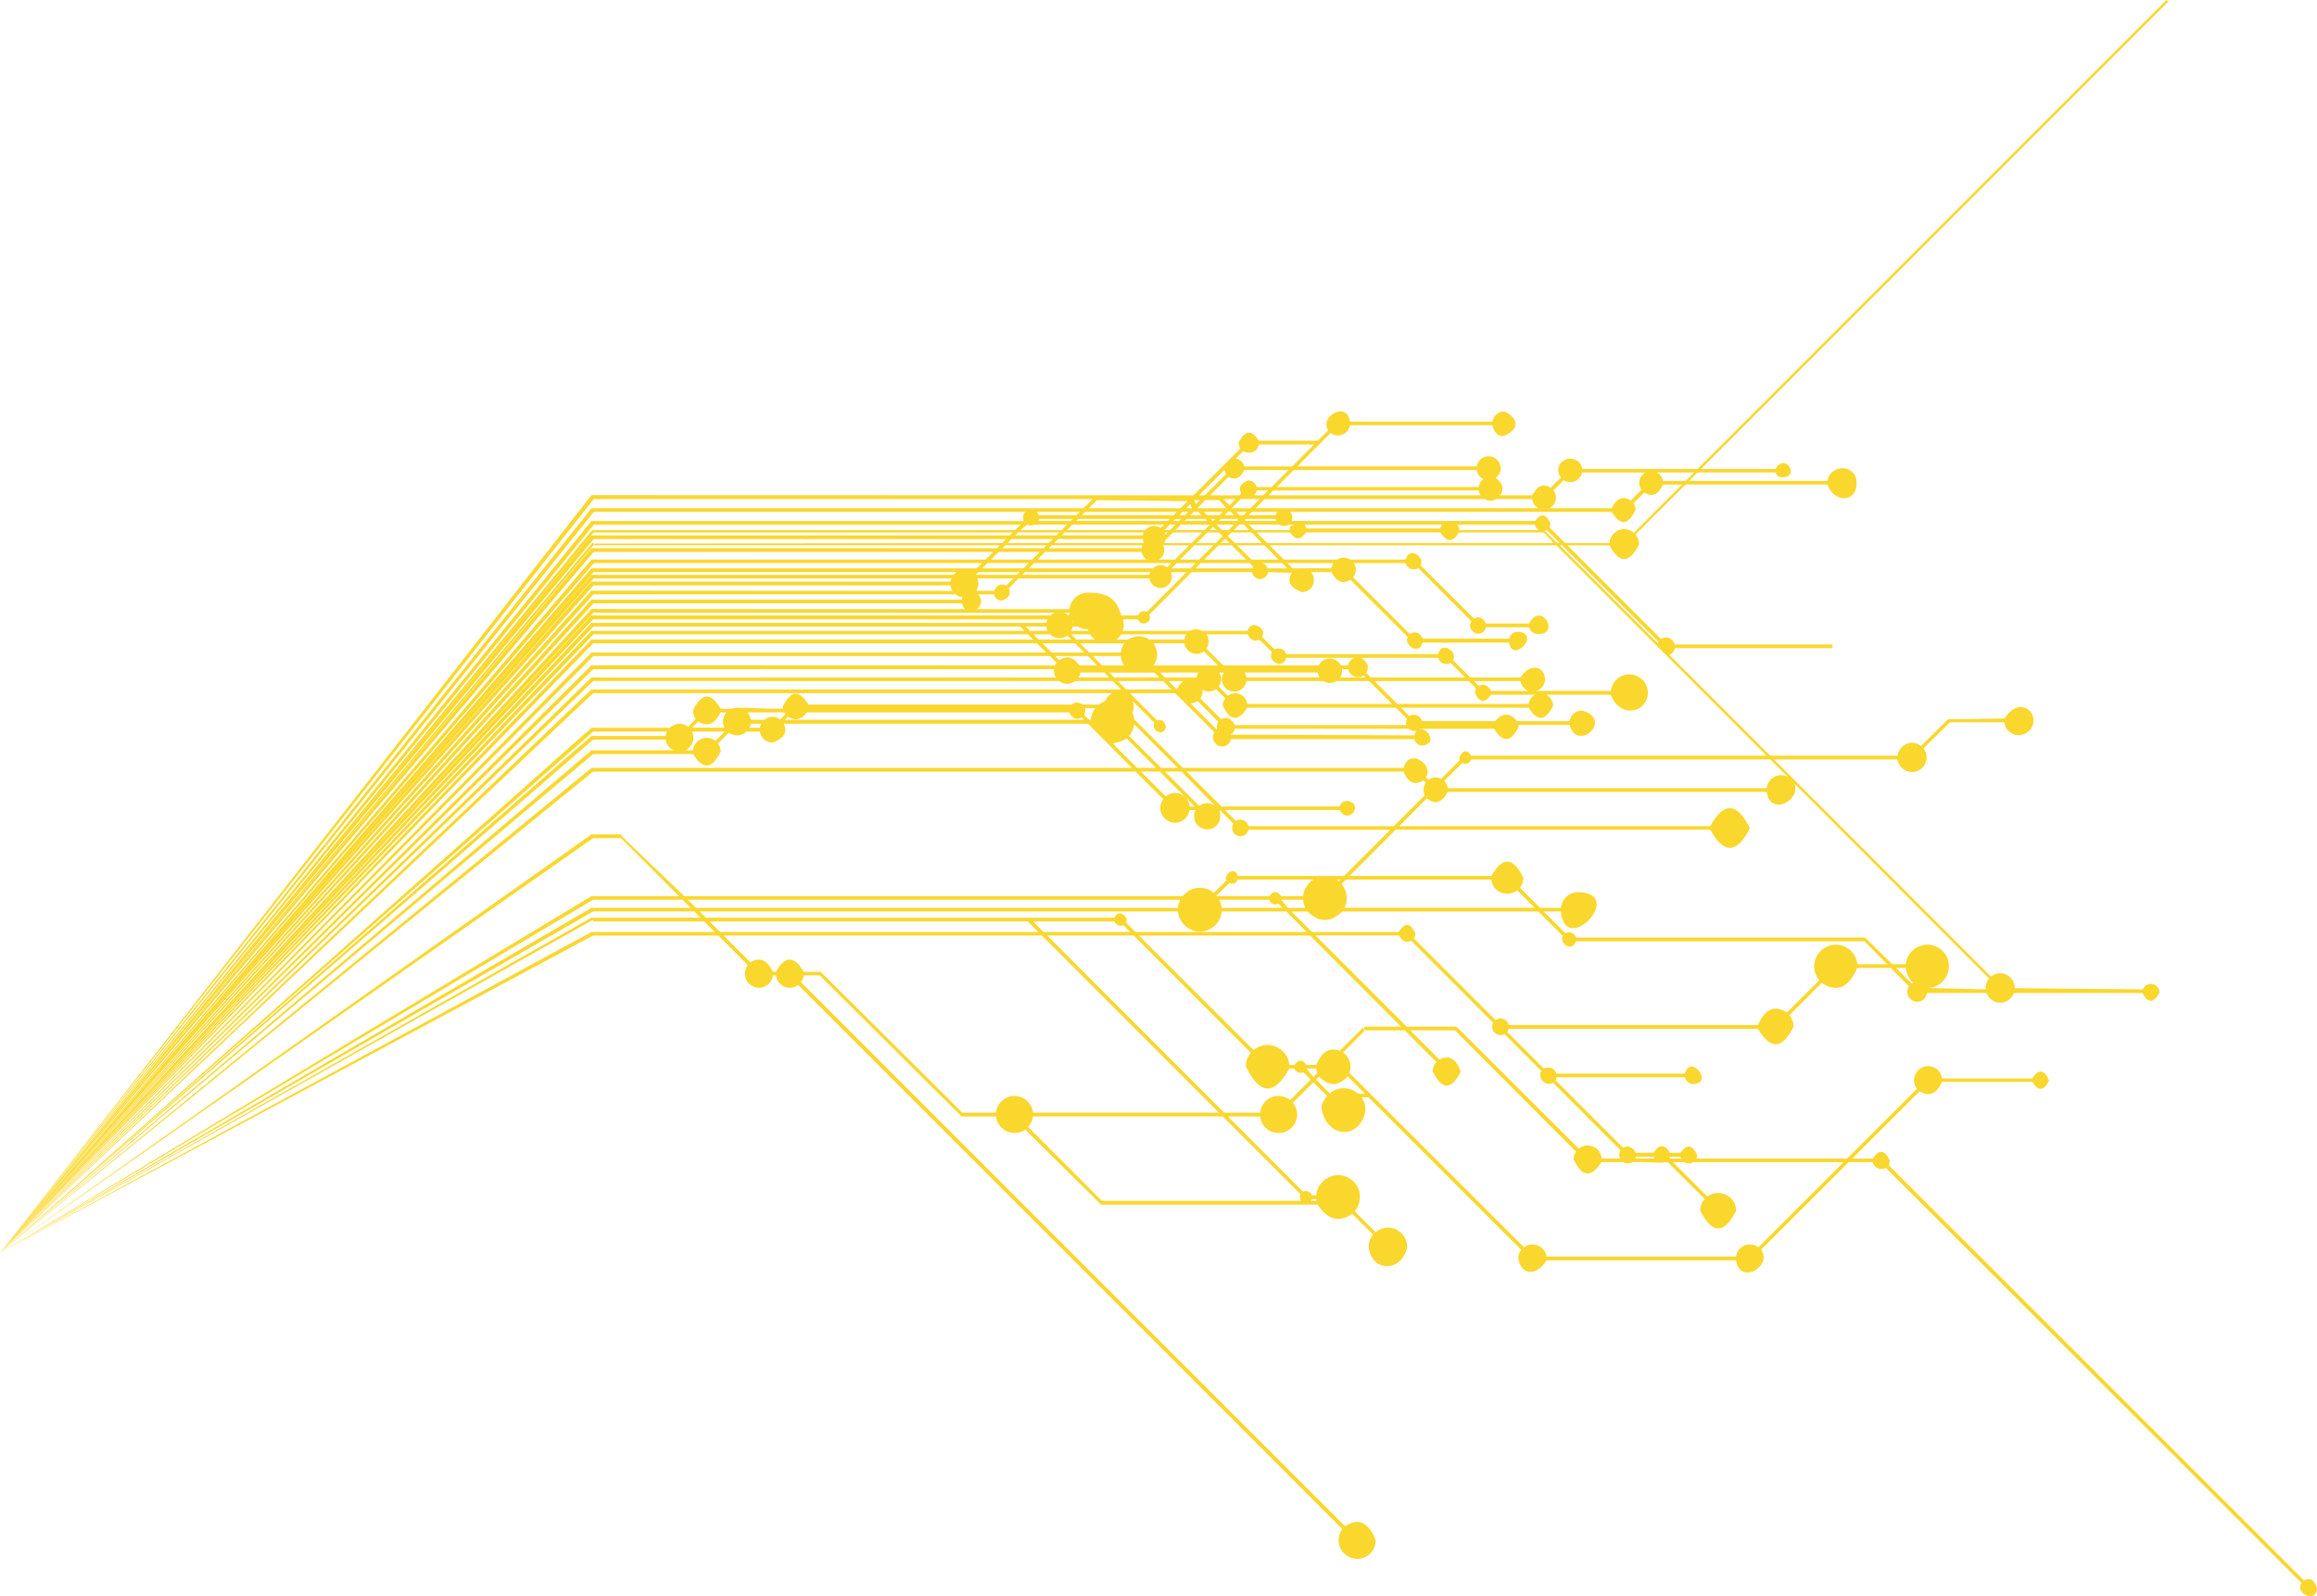<?xml version="1.0" encoding="iso-8859-1"?>
<!-- Generator: Adobe Illustrator 12.0.0, SVG Export Plug-In . SVG Version: 6.00 Build 51448)  -->
<!DOCTYPE svg PUBLIC "-//W3C//DTD SVG 1.0//EN" "http://www.w3.org/TR/2001/REC-SVG-20010904/DTD/svg10.dtd">
<svg  version="1.0" id="Ebene_1" xmlns="http://www.w3.org/2000/svg" xmlns:xlink="http://www.w3.org/1999/xlink" width="1047.473" height="721.596"
	 viewBox="0 0 1047.473 721.596" overflow="visible" enable-background="new 0 0 1047.473 721.596" xml:space="preserve">
<path fill="#FAD72D" d="M3.998,561.355l-3.991,5.07l4.021-5.07h0.034l-4.056,5.07l4.088-5.07H4.13l-4.123,5.07l4.145-5.063
	l0.024-0.011l-4.171,5.072l4.174-5.072h0.034l-4.208,5.072l4.224-5.063l0.021-0.011l-4.245,5.072l4.251-5.072h0.031l-4.284,5.072
	l4.324-5.072h0.038l-4.362,5.072l4.372-5.063l0.04-0.011l-4.413,5.072l4.413-5.063l0.038-0.011l-4.451,5.072l4.447-5.063
	l0.055-0.011l-4.502,5.072l4.518-5.063l0.043-0.011l-4.561,5.072l4.583-5.072h0.04L0,566.427l4.651-5.063l0.043-0.011L0,566.427
	l4.694-5.063l0.042-0.011L0,566.427l4.753-5.063l0.053-0.011L0,566.427l4.814-5.063l0.043-0.011L0,566.427l4.88-5.072h0.044
	L0,566.427l4.992-5.072h0.041L0,566.427l5.09-5.063l0.059-0.011L0,566.427l5.207-5.072h0.046L0,566.427l5.314-5.072h0.048L0,566.427
	l5.705-5.072h0.057L0,566.427l5.782-5.063l0.069-0.011L0,566.427l5.951-5.072h0.069L0,566.427l6.177-5.072H6.24l-6.239,5.072
	l7.158-5.072h0.084l-7.242,5.072l8.395-5.072h0.11l-8.505,5.072l8.68-5.072h0.104l-8.783,5.072l8.926-5.072h0.087l-9.013,5.072
	l9.338-5.072h0.119l-9.455,5.072l3.943-5.072C3.966,561.355,3.985,561.355,3.998,561.355 M479.464,561.355l128.61,128.615
	c6.021-4.036,10.648-1.899,13.892,6.425c-0.146,4.625-3.792,8.332-8.35,8.332c-4.778-0.148-8.531-3.896-8.457-8.436
	c0-1.917,0.63-3.66,1.698-5.047L476.99,561.354C477.812,561.355,478.636,561.355,479.464,561.355 M635.851,561.355
	c0.211,0.759,0.321,1.589,0.31,2.434c-2.421,11.559-16.274,11.485-17.406-0.22c-0.079-0.766,0.09-1.515,0.275-2.223L635.851,561.355
	L635.851,561.355 M686.467,561.355l2.491,2.496c1.063-0.814,2.35-1.282,3.721-1.282c3.441,0,6.095,2.439,6.483,5.478h85.654
	c0.391-3.1,3.027-5.478,6.085-5.478c1.654,0,2.983,0.468,4.046,1.27l2.476-2.481h2.344l-3.632,3.639
	c5.547,7.036-9.602,16.427-11.272,4.748h-85.717c-4.533,7.605-11.814,6.56-12.712-0.943c-0.168-1.41,0.55-2.726,1.354-3.764
	l-3.68-3.678C684.892,561.355,685.682,561.355,686.467,561.355 M888.489,561.355l153.09,153.091c2.646-1.47,4.605-0.347,5.895,3.371
	c0,7.366-10.229,2.497-7.02-2.247L886.048,561.367h2.441L888.489,561.355 M130.189,401.11L3.998,561.355H3.956l125.071-160.238
	C129.41,401.114,129.798,401.114,130.189,401.11 M132.474,401.11L4.063,561.355H4.028l127.256-160.238
	C131.682,401.114,132.079,401.114,132.474,401.11 M134.786,401.11L4.15,561.355H4.1l129.474-160.238
	C133.977,401.114,134.383,401.114,134.786,401.11 M136.187,401.11L4.181,561.355H4.152l131.268-160.238
	C135.678,401.114,135.927,401.114,136.187,401.11 M137.477,401.11L4.216,561.364l-0.035-0.011l132.063-160.236
	C136.655,401.114,137.067,401.114,137.477,401.11 M138.605,401.11L4.253,561.364l-0.021-0.011L137.9,401.117
	C138.134,401.114,138.37,401.114,138.605,401.11 M140.001,401.11L4.294,561.355H4.26l134.49-160.238
	C139.164,401.114,139.586,401.114,140.001,401.11 M142.305,401.11L4.369,561.355H4.331l136.704-160.238
	C141.457,401.114,141.883,401.114,142.305,401.11 M144.112,401.11L4.42,561.355H4.38l138.441-160.238
	C143.252,401.114,143.687,401.114,144.112,401.11 M145.487,401.11L4.465,561.355H4.422l139.756-160.238
	C144.609,401.114,145.052,401.114,145.487,401.11 M146.954,401.11L4.509,561.355H4.463L145.63,401.117
	C146.072,401.114,146.511,401.114,146.954,401.11 M148.971,401.11L4.576,561.355H4.525l143.107-160.238
	C148.079,401.114,148.525,401.114,148.971,401.11 M151.021,401.11L4.631,561.355h-0.04L149.673,401.11
	C150.122,401.11,150.571,401.11,151.021,401.11 M153.215,401.11L4.705,561.355H4.659l147.175-160.238
	C152.293,401.114,152.758,401.114,153.215,401.11 M154.746,401.11L4.748,561.355H4.704l148.642-160.238
	C153.815,401.114,154.28,401.114,154.746,401.11 M156.584,401.11L4.791,561.355h-0.04l150.43-160.245
	C155.649,401.11,156.12,401.11,156.584,401.11 M158.596,401.11L4.87,561.355H4.822l152.338-160.238
	C157.641,401.114,158.118,401.114,158.596,401.11 M160.837,401.11L4.934,561.355H4.889l154.509-160.238
	C159.879,401.114,160.354,401.114,160.837,401.11 M164.328,401.11L5.045,561.355H4.999l157.843-160.238
	C163.34,401.114,163.835,401.114,164.328,401.11 M167.953,401.11L5.152,561.364l-0.06-0.011l161.256-160.236
	C166.889,401.114,167.422,401.114,167.953,401.11 M171.437,401.11L5.267,561.355H5.215l164.68-160.238
	C170.411,401.114,170.923,401.114,171.437,401.11 M175.159,401.11L5.374,561.355H5.322l168.172-160.238
	C174.047,401.114,174.609,401.114,175.159,401.11 M188.042,401.11L5.765,561.355H5.712l180.462-160.238
	C186.797,401.114,187.421,401.114,188.042,401.11 M190.994,401.11L5.861,561.355H5.798l183.341-160.238
	C189.757,401.114,190.37,401.114,190.994,401.11 M196.547,401.11L6.031,561.355H5.964l188.564-160.238
	C195.203,401.114,195.874,401.114,196.547,401.11 M203.684,401.11L6.246,561.355H6.183l195.379-160.238
	C202.266,401.114,202.979,401.114,203.684,401.11 M236.382,401.11L7.25,561.355H7.165L233.596,401.11
	C234.527,401.11,235.453,401.11,236.382,401.11 M305.147,401.11l4.171,3.998h225.381c1.809-2.271,4.559-3.757,7.6-3.757
	c2.601,0.01,4.783,0.876,6.471,2.312l2.558-2.56h2.431c-1.33,1.351-2.678,2.684-4.037,4.001h24.186c1.761-2.503,3.524-2.503,5.285,0
	h9.93c0.12-1.441,0.556-2.81,1.24-3.997h17.154c0.845,1.453,1.326,3.185,1.326,5.009c-0.01,1.553-0.381,2.996-1.029,4.282h85.991
	l-7.921-7.917c-1.223,0.976-2.745,1.573-4.387,1.573c-2.548,0-4.7-1.195-5.99-2.98l11.714,0.036c-0.048,0.05-0.086,0.1-0.124,0.158
	l9.127,9.132h9.451c0.367-4.044,3.752-7.091,7.861-7.091c21.76,0.519-6.052,29.727-7.865,8.727h-7.841l9.819,9.836
	c0.479-0.288,1.041-0.46,1.632-0.46c1.471,0.082,2.752,1.061,3.157,2.415H843.15l12.296,12.054h6.129
	c0.5-4.962,4.685-8.833,9.828-8.833c5.377,0.103,9.809,4.507,9.663,9.91c-0.099,5.315-4.365,9.665-9.718,9.665l26.293,0.649
	c-0.004-2.301,0.608-3.786,1.589-4.938l-41.185-41.205h1.659l40.373,40.366c1.161-0.973,2.633-1.543,4.196-1.543
	c3.761,0.142,6.638,3.138,6.573,6.777l57.893,0.541c0.536-1.433,1.869-2.494,3.44-2.494c2.329,0.007,4.094,1.741,4.094,3.863
	c-2.555,4.959-5.145,5.047-7.778,0.256h-58.029c-0.91,2.583-3.408,4.422-6.284,4.422c-2.818-0.105-5.246-1.917-6.161-4.422h-26.89
	c-0.244,2.231-2.093,3.992-4.521,3.992c-2.391-0.133-4.434-2.199-4.375-4.609c0-0.915,0.268-1.755,0.737-2.465l-8.188-8.238H839.62
	c-3.947,9.066-9.304,11.313-16.078,6.744l-14.565,14.603c1.157,1.407,1.847,3.223,1.847,5.193
	c-5.039,10.286-10.395,10.609-16.066,0.979h-112.73c-0.117,0.524-0.332,0.999-0.634,1.408l16.606,16.619
	c0.596-0.351,1.281-0.548,2.004-0.548c1.732,0.033,3.127,1.183,3.58,2.769h58.169c2.517-9.309,13.25,4.695,3.63,4.695
	c-1.812-0.089-3.295-1.347-3.662-3.06h-58.033c-0.074,0.477-0.242,0.919-0.479,1.332l30.582,30.584
	c2.279-1.247,4.182-0.498,5.69,2.229h8.098c2.479-3.986,4.949-3.986,7.43,0h4.698c2.862-4.079,5.396-3.722,7.608,1.093
	c-0.06,0.54-0.211,1.069-0.435,1.548h68.164l31.594-31.57c-0.85-1.086-1.361-2.434-1.361-3.92c0.107-3.528,2.922-6.346,6.488-6.346
	c3.219,0.077,5.808,2.472,6.189,5.597h40.828c2.854-4.408,5.383-4.108,7.568,0.869c-2.288,4.913-4.811,5.13-7.563,0.684h-40.815
	c-2.533,5.49-5.923,6.92-10.164,4.269l-30.438,30.421h9.292c2.846-4.372,5.411-4.063,7.69,0.938
	c0.012,0.735-0.194,1.416-0.559,2.004l34.673,34.68h-2.43l-33.505-33.467c-0.557,0.337-1.214,0.538-1.915,0.538
	c-2.012-0.01-3.61-1.354-3.996-3.072h-10.871l-35.995,35.989h-2.344l36.017-35.989h-67.945c-0.538,0.346-1.132,0.549-1.794,0.549
	c-0.942-0.007-1.619-0.21-2.202-0.549h-5.191l15.531,15.508c1.33-1,2.979-1.595,4.772-1.595c4.698,0.004,8.378,3.604,8.245,8.111
	c-5.407,10.666-10.801,10.619-16.188-0.142c0.02-2.041,0.759-3.879,1.999-5.276l-16.632-16.606
	c-0.862-0.077-1.716,0.009-2.554,0.253c-4.496-0.055-9.101-0.4-13.625-0.253c-0.547,0.346-1.185,0.549-1.874,0.549
	c-0.942-0.007-1.6-0.21-2.159-0.549h-9.867c-4.578,7.221-8.763,6.784-12.558-1.304c0.05-1.264,0.446-2.444,1.117-3.437
	l-54.733-54.857h-20.254l13.24,13.245c4.286-2.33,7.493-0.532,9.618,5.397c-4.245,8.5-8.474,8.462-12.692-0.102
	c0.052-1.597,0.717-3.082,1.753-4.193l-14.315-14.335h-17.943l-0.396-0.852v-0.808h16.673l-41.17-41.211h-77.424l51.849,51.79
	c1.727-1.448,3.944-2.325,6.374-2.325c5.215,0.079,9.401,4.077,9.808,9.052h2.327c1.831-2.635,3.639-2.635,5.438,0h4.356
	c2.508-5.991,6.075-8.136,10.688-6.421l10.607-10.557l0.473,1.338c0.358,0,0.39,0-9.604,10.009c2.073,1.415,3.421,3.816,3.363,6.5
	c0,0.959-0.17,1.886-0.474,2.731l76.401,76.356h-2.378l-65.35-65.348h-3.257c1.199,1.65,1.884,3.695,1.859,5.88
	c-2.308,13.151-16.995,13.073-19.795-0.254c-0.479-2.311,0.939-4.522,2.387-6.214l-6.188-6.189l1.196-1.198l6.201,6.197
	c1.742-1.454,3.967-2.34,6.361-2.34c2.525,0.031,4.791,0.972,6.512,2.487h3.117l-7.828-7.822c-4.314,4.59-8.634,4.607-12.961,0.07
	l-11.85,11.861c1.229,1.452,1.955,3.309,1.955,5.336c-0.142,4.631-3.756,8.331-8.285,8.331c-4.53-0.01-8.076-3.243-8.438-7.474
	h-14.608l33.969,33.998c0.343-0.188,0.729-0.297,1.143-0.297c1.55,0.018,2.6,0.853,2.946,1.996h1.887
	c0.32-5.119,4.693-9.196,10.033-9.196c5.409,0.149,9.882,4.589,9.736,10.023c-0.045,2.423-0.945,4.625-2.396,6.331l9.438,9.447
	c1.566-1.279,3.573-2.047,5.755-2.047c3.977,0.086,7.246,2.76,8.24,6.39l-16.818,0.016c0.327-1.211,0.918-2.305,1.715-3.252
	l-9.448-9.426c-5.896,4.12-11.114,2.737-15.66-4.143h-97.854l-34.271-33.881c-1.333,0.945-2.957,1.51-4.738,1.51
	c-4.527-0.008-8.046-3.242-8.501-7.471h-15.555l-64.175-63.817H363.4c-0.164,1.158-0.615,2.217-1.283,3.093l117.371,117.391h-2.489
	L360.869,445.249c-1.084,0.813-2.42,1.291-3.911,1.291c-3.226-0.031-5.808-2.496-6.186-5.616h-1.345
	c-0.343,3.198-3.071,5.616-6.268,5.616c-3.542-0.041-6.487-2.92-6.39-6.425c0-1.454,0.484-2.793,1.298-3.855l-13.344-13.34h-56.582
	L9.467,561.355H9.349l258.047-140.021c18.592,0,37.186,0,55.78,0l-4.796-4.787h-50.238v-0.761L9.019,561.362l-0.086-0.009
	L267.391,414.85c16.426,0,32.857,0,49.29,0l-2.813-2.812h-45.727L8.802,561.355H8.689l258.702-150.948c14.949,0,29.897,0,44.846,0
	l-3.678-3.68h-40.414L8.514,561.354h-0.11l258.987-156.245c13.189,0,26.372,0,39.56,0l-4-3.998
	C303.682,401.11,304.415,401.11,305.147,401.11 M861.593,437.566h-4.424l7.013,7.026c0.211-0.151,0.44-0.275,0.684-0.393
	C862.997,442.559,861.761,440.194,861.593,437.566L861.593,437.566 M464.641,416.551H320.755l4.803,4.789h143.877L464.641,416.551
	L464.641,416.551 M503.865,416.551h-36.837l4.784,4.789h39.162l-3.09-3.092c-0.345,0.183-0.729,0.281-1.106,0.281
	C505.333,418.529,504.205,417.678,503.865,416.551L503.865,416.551 M581.461,412.043h-29.193c-0.355,5.115-4.679,9.114-9.997,9.114
	c-5.048-0.103-9.271-4.14-9.73-9.114H316.244l2.817,2.81h184.851c1.425-4.236,6.667-0.556,5.16,2.23l4.257,4.26h77.429
	L581.461,412.043L581.461,412.043 M533.645,406.738H310.943l3.681,3.68h217.913C532.676,409.105,533.059,407.865,533.645,406.738
	L533.645,406.738 M573.827,406.738h-22.616c0.575,1.127,0.939,2.367,1.056,3.68h27.583l-1.912-1.91
	c-0.4,0.228-0.864,0.36-1.366,0.36C575.243,408.868,574.133,407.974,573.827,406.738L573.827,406.738 M589.133,406.738h-9.916
	l3.001,3.68h7.908C589.57,409.293,589.222,408.044,589.133,406.738L589.133,406.738 M794.807,465.076h7.753H794.807L794.807,465.076
	 M747.646,522.908h-8.115c-0.059,0.28-0.15,0.565-0.258,0.828h8.739C747.85,523.477,747.725,523.204,747.646,522.908
	L747.646,522.908 M759.676,522.908h-4.714c-0.086,0.28-0.153,0.581-0.289,0.828h5.302
	C759.844,523.47,759.741,523.195,759.676,522.908L759.676,522.908 M593.757,486.88l1.765-1.768c-0.253-0.656-0.42-1.354-0.505-2.089
	h-4.383L593.757,486.88L593.757,486.88 M592.742,542.881h2.431l-0.112-0.866h-1.896
	C593.083,542.335,592.935,542.626,592.742,542.881L592.742,542.881 M498.173,542.881h90.063c-0.668-0.977-0.763-1.985-0.278-3.021
	l-35.166-35.161h-85.8c-0.22,1.854-1.006,3.513-2.176,4.796L498.173,542.881L498.173,542.881 M639.154,424.195l36.941,36.953
	c0.652-0.499,1.468-0.788,2.354-0.788c1.758,0.086,3.261,1.355,3.628,3.026h112.668c3.169-7.299,7.521-9.191,13.06-5.674
	l14.658-14.543c-1.446-1.738-2.315-3.983-2.315-6.426c0.111-5.365,4.472-9.694,9.928-9.694c5.012,0.09,9.125,3.924,9.587,8.833
	h13.495l-10.283-10.353H712.429c-1.844,5.188-7.739,0.809-5.924-2.449l-11.047-11.032h-88.645c-5.239,5.143-10.46,5.143-15.669,0
	h-7.308l9.301,9.29h39.199c2.762-4.477,5.284-4.268,7.569,0.649C639.905,422.813,639.622,423.567,639.154,424.195L639.154,424.195
	 M658.762,464.427l54.993,54.843c1.096-0.917,2.522-1.487,4.073-1.487c3.31,0.142,6.1,2.646,6.239,5.947h8.311
	c-0.576-1.27-0.49-2.513,0.256-3.725l-30.526-30.561c-3.118,2.087-7.373-2.153-5.257-5.261l-16.643-16.662
	c-0.499,0.256-1.08,0.403-1.684,0.403c-2.331-0.007-3.951-1.627-3.951-3.765c0.022-0.638,0.195-1.251,0.486-1.779l-37.102-37.14
	c-2.211,1.107-4.051,0.322-5.509-2.363h-37.76l41.192,41.213h22.2L658.762,464.427L658.762,464.427 M473.365,422.893l80.035,80.116
	h16.299c0.382-4.318,3.97-7.582,8.404-7.582c1.932,0.037,3.728,0.734,5.151,1.877l9.295-9.241l-3.354-3.349
	c-0.384,0.186-0.789,0.298-1.248,0.298c-1.386-0.009-2.434-0.821-2.774-1.988h-2.272c-6.805,12.354-13.367,12.066-19.687-0.869
	c0-2.4,0.863-4.59,2.297-6.272l-52.999-52.995L473.365,422.893L473.365,422.893 M435.046,503.01h15.218
	c0.419-4.318,4.082-7.582,8.501-7.582c4.264,0.079,7.833,3.388,8.263,7.582h84.076l-80.116-80.116H327.113l12.155,12.146
	c4.157-2.557,7.538-1.127,10.146,4.287h1.342c4.092-7.357,8.302-7.357,12.626,0h7.617L435.046,503.01L435.046,503.01
	 M180.711,336.959l-50.514,64.165l-1.167-0.007l50.071-64.155C179.639,336.959,180.171,336.959,180.711,336.959 M183.882,336.959
	l-51.409,64.158h-1.188l50.946-64.148C182.783,336.962,183.333,336.959,183.882,336.959 M187.091,336.959l-52.313,64.158h-1.209
	l51.832-64.148C185.973,336.962,186.529,336.959,187.091,336.959 M189.037,336.959l-52.843,64.165l-0.764-0.007l52.555-64.155
	C188.331,336.959,188.684,336.959,189.037,336.959 M190.836,336.959l-53.354,64.158h-1.23l52.873-64.148
	C189.693,336.962,190.266,336.959,190.836,336.959 M192.389,336.959l-53.785,64.158h-0.709l53.52-64.148
	C191.739,336.962,192.064,336.959,192.389,336.959 M194.333,336.959l-54.337,64.158h-1.25l53.833-64.155
	C193.167,336.959,193.749,336.959,194.333,336.959 M197.53,336.959l-55.222,64.158h-1.266l54.731-64.155
	C196.357,336.959,196.943,336.959,197.53,336.959 M200.038,336.959l-55.92,64.158h-1.296l55.425-64.155
	C198.844,336.959,199.444,336.959,200.038,336.959 M201.947,336.959l-56.465,64.158h-1.311l55.967-64.155
	C200.743,336.959,201.344,336.959,201.947,336.959 M203.986,336.959l-57.028,64.158h-1.321l56.519-64.155
	C202.765,336.959,203.374,336.959,203.986,336.959 M206.782,336.959l-57.819,64.158h-1.333l57.29-64.148
	C205.539,336.962,206.166,336.959,206.782,336.959 M209.634,336.959l-58.613,64.158h-1.35l58.08-64.155
	C208.378,336.959,209.007,336.959,209.634,336.959 M212.673,336.959l-59.458,64.158h-1.381l58.929-64.155
	C211.398,336.959,212.036,336.959,212.673,336.959 M214.801,336.959l-60.052,64.158h-1.395l59.517-64.155
	C213.52,336.959,214.161,336.959,214.801,336.959 M217.355,336.959l-60.768,64.158h-1.412l60.236-64.155
	C216.057,336.959,216.71,336.959,217.355,336.959 M220.142,336.959L158.6,401.117h-1.424l61.002-64.155
	C218.835,336.959,219.487,336.959,220.142,336.959 M223.26,336.959l-62.419,64.158h-1.431l61.855-64.155
	C221.93,336.959,222.595,336.959,223.26,336.959 M228.096,336.959l-63.766,64.158h-1.478l63.201-64.155
	C226.733,336.959,227.414,336.959,228.096,336.959 M233.134,336.959l-65.176,64.158h-1.592l64.565-64.155
	C231.667,336.959,232.399,336.959,233.134,336.959 M237.958,336.959l-66.515,64.158h-1.538l65.931-64.155
	C236.542,336.959,237.25,336.959,237.958,336.959 M243.135,336.959l-67.977,64.158H173.5l67.341-64.148
	C241.601,336.962,242.371,336.959,243.135,336.959 M261.018,336.959l-72.976,64.158h-1.865l72.25-64.155
	C259.286,336.959,260.152,336.959,261.018,336.959 M265.12,336.959L191,401.117h-1.867l73.388-64.155
	C263.39,336.959,264.256,336.959,265.12,336.959 M312.4,336.959c-0.643,0.975-1.534,1.75-2.577,2.248h3.458
	c0.067-0.797,0.278-1.546,0.622-2.231l11.183-0.017c0.46,0.844,0.729,1.831,0.716,2.862c-3.896,7.94-8.051,8.295-12.468,1.078
	H268.14l-71.598,60.215h-2.014l72.86-61.915c12.358,0,24.718,0,37.076,0c-1.065-0.501-1.935-1.273-2.566-2.249
	C305.4,336.95,308.897,336.953,312.4,336.959 M503.912,336.959l10.188,10.18h8.557l-10.18-10.18h2.237l10.224,10.18h7.518
	l-10.169-10.18h2.256l10.189,10.18h99.887c2.219-9.303,13.864-1.499,10.016,4.335l1.115,1.11c1.886-1.299,3.81-1.467,5.794-0.505
	l8.432-8.429c-0.186-0.364-0.275-0.772-0.275-1.202c1.639-3.448,3.466-3.723,5.481-0.828h133.453l-4.66-4.664h1.616l4.664,4.664
	h57.6c0.281-1.932,1.333-3.594,2.825-4.646l7.428-0.017c0.119,0.085,0.255,0.169,0.371,0.26l0.251-0.26h2.258l-1.399,1.379
	c0.902,1.129,1.424,2.555,1.424,4.112c-0.082,3.542-2.904,6.566-6.446,6.566c-3.543-0.003-6.26-2.521-6.717-5.702h-55.902
	l57.808,57.802h-1.657l-46.989-47.024c3.628,7.22-10.783,15.447-12.406,3.9H654.521c-2.59,4.947-5.74,5.917-9.442,2.913
	l-12.563,12.588h140.643c6.188-11.152,12.155-10.85,17.922,0.909c-5.781,11.597-11.752,11.827-17.912,0.688H630.926l-20.829,20.875
	h64.138c5.081-8.894,9.91-8.591,14.484,0.907c-0.06,1.566-0.595,3.047-1.486,4.257l-11.714,0.011
	c-0.742-1.034-1.191-2.232-1.306-3.507h-65.765l-1.96,1.965c0.404,0.471,0.756,0.971,1.05,1.508l-17.149,0.034
	c0.797-1.427,1.954-2.631,3.354-3.507h-34.118c-1.07,1.762-2.375,2.29-3.912,1.579l-1.944,1.928h-2.429l3.156-3.164
	c-1.464-2.808,3.795-6.594,5.146-2.003h48.036l20.873-20.875h-64.12c-0.367,1.684-1.891,2.96-3.73,2.96
	c-2.071-0.07-3.763-1.762-3.644-3.897c0-0.667,0.195-1.29,0.536-1.839l-6.107-6.125c-0.098,0.867,0.174,1.868,0.174,2.918
	c-0.083,3.23-2.543,5.815-5.735,5.815c-3.506-0.012-6.127-2.577-6.127-5.956c0.037-0.995,0.304-1.939,0.766-2.774h-2.793
	c-0.477,3.261-3.257,5.741-6.593,5.741c-3.683-0.104-6.675-3.092-6.675-6.755c0.041-1.479,0.544-2.838,1.354-3.938l-12.41-12.426
	H268.144l-64.46,52.32h-2.113l65.826-53.98c81.463,0,162.928,0,244.396,0l-10.172-10.18h2.298v-0.02 M554.424,336.959
	c-1.331,0.648-2.652,0.646-3.963-0.02C551.781,336.943,553.101,336.95,554.424,336.959 M643.565,336.959
	c-0.46,0.076-0.914,0.068-1.371-0.02C642.651,336.943,643.105,336.95,643.565,336.959 M233.604,401.11l33.797-23.901
	c4.542,0,9.084,0,13.626,0v0.767l24.13,23.129h-2.203l-22.212-22.215h-12.595l-31.763,22.215L233.604,401.11L233.604,401.11
	 M606.014,397.613h-1.754c0.356,0.229,0.693,0.478,1.019,0.752L606.014,397.613L606.014,397.613 M524.315,348.796h-8.557
	l11.233,11.228c1.174-0.979,2.668-1.56,4.283-1.56c3.533,0.102,6.283,2.695,6.545,6.133h2.279L524.315,348.796L524.315,348.796
	 M534.104,348.796h-7.514l15.567,15.504c0.991-0.779,2.229-1.254,3.584-1.254c1.513,0.056,2.866,0.618,3.907,1.558L534.104,348.796
	L534.104,348.796 M634.479,348.796H536.4l15.813,15.792h53.437c0.354-1.394,1.647-2.488,3.18-2.488
	c8.271,0.653,1.047,11.393-3.176,4.077h-51.845l4.939,4.944c0.601-0.396,1.316-0.619,2.092-0.619
	c1.737,0.124,3.233,1.398,3.585,2.989h65.707l13.959-13.969c-0.376-0.753-0.584-1.593-0.559-2.474c0-1.219,0.398-2.346,1.061-3.269
	l-1.084-1.081C639.673,355.283,636.66,353.981,634.479,348.796L634.479,348.796 M808.11,351.092l-7.774-7.772H665.221
	c-1.138,1.887-2.518,2.405-4.143,1.546l-8.179,8.198c0.855,0.854,1.438,1.986,1.623,3.235h144.137
	c0.407-3.316,3.161-5.875,6.56-5.875C806.258,350.421,807.237,350.661,808.11,351.092L808.11,351.092 M179.094,336.959
	l88.295-113.128c90.724,0.021,181.446,0.05,272.172,0.072c7.073-7.059,14.138-14.116,21.21-21.177
	c-0.531-0.75-0.835-1.653-0.835-2.625c2.87-5.708,5.905-5.995,9.099-0.866h26.747l4.691-4.698
	c-4.174-6.126,8.489-13.564,9.822-3.919h64.402c0.411-2.646,2.672-4.65,5.379-4.65c7.419,3.546,6.108,8.527,0.113,10.924
	c-2.687,1.073-5.147-2.042-5.501-4.683h-64.396c-0.412,2.604-2.607,4.557-5.34,4.683c-1.258,0-2.431-0.44-3.359-1.178l-5.216,5.212
	l-9.91,9.918h81.179c0.338-2.577,2.589-4.516,5.227-4.616c3.063,0,5.43,2.417,5.588,5.409c0,1.824-0.912,3.434-2.29,4.411
	c3.209,2.278,3.918,4.895,2.121,7.848h14.439c2.161-4.324,4.938-5.462,8.349-3.413l4.537-4.591c-0.711-0.91-1.153-2.044-1.198-3.246
	c0-2.992,2.415-5.334,5.432-5.334c2.939-0.003,5.056,2.021,5.427,4.686h52.182L979.43,0l0.795,0.758L769.016,212.005h33.601
	c4.31-7.732,11.519,3.78,3.037,3.78c-1.45,0.007-2.584-0.925-2.951-2.199H767.43l-3.822,3.822h62.56
	c1.285-7.875,13.159-7.69,13.159,0.869c0,9.448-10.372,8.887-13.203,0.757h-64.137l-22.604,22.594
	c1.033,1.21,1.646,2.78,1.646,4.515c-4.439,8.678-8.931,8.8-13.48,0.36h-18.961l42.341,42.382c2.587-1.514,4.714-0.688,6.392,2.473
	h71.12v1.658h-71.164c-0.35,1.381-1.308,2.516-2.622,3.001l40.95,40.94h-1.618c-30.128-30.149-60.26-60.299-90.391-90.447H573.94
	l6.489,6.486h24.016c2.008-1.194,4.014-1.194,6.019,0h25.065c1.274-6.2,8.9-1.292,6.719,2.627l24.123,24.029
	c2.202-1.239,4.015-0.497,5.432,2.229h19.525c5.182-10.246,14.323,4.766,4.093,4.766c-2.111-0.004-3.653-1.304-4.063-3.073h-19.53
	c-0.399,1.628-1.904,2.883-3.613,2.883c-1.948-0.071-3.643-1.767-3.643-3.751c0.034-0.677,0.256-1.32,0.613-1.877l-23.996-24.028
	c-0.563,0.4-1.24,0.634-1.961,0.634c-1.968-0.006-3.368-1.279-3.708-2.89h-23.507c0.587,0.881,0.929,1.936,0.929,3.064
	c-0.053,1.309-0.494,2.476-1.229,3.392l25.684,25.688c0.609-0.49,1.391-0.776,2.226-0.776c1.695,0.12,3.079,1.231,3.477,2.812
	h39.173c0.418-1.811,1.993-3.102,3.964-3.102c10.597,0.73-2.353,14.605-4.034,4.873h-39.081c-1.377,5.887-8.685,1.24-6.745-2.598
	l-25.863-25.778c-3.521,2.088-6.39,0.921-8.599-3.5h-9.198c0.822,0.981,1.32,2.259,1.294,3.676c0,2.965-2.417,5.413-5.394,5.413
	c-5.418-1.969-6.955-4.885-4.607-8.75l-10.754-0.339c-0.225,1.781-1.813,3.173-3.616,3.173c-1.881-0.063-3.327-1.447-3.587-3.173
	h-27.303l-19.188,19.219c0.223,0.417,0.333,0.888,0.333,1.366c-0.07,1.506-1.287,2.671-2.777,2.671
	c-1.356-0.003-2.331-0.788-2.684-1.877h-6.725c0.246,0.797,0.361,1.644,0.325,2.521c0,0.94-0.16,1.834-0.435,2.672h30.451
	c0.763-0.44,1.644-0.693,2.59-0.693c1.226,0.007,2.12,0.251,2.919,0.693h20.449c0.297-1.541,1.582-2.675,3.207-2.675
	c3.479,1.108,4.583,2.894,3.316,5.341l5.729,5.729c0.483-0.293,1.052-0.466,1.667-0.466c1.778,0.003,3.113,1.083,3.536,2.568h68.735
	c1.335-6.138,9.041-1.146,6.684,2.727l7.814,7.837h22.739c4.013-6.645,11.03-5.292,11.03,0.938c0,2.42-1.688,4.463-3.92,5.153
	h33.651c0.563-4.181,4.092-7.501,8.475-7.501c4.685,0.144,8.435,3.897,8.363,8.548c-0.942,9.618-12.977,11.102-16.871,0.648h-29.267
	c1.901,0.879,3.231,2.828,3.231,5.119c-3.492,6.902-7.177,7.155-11.049,0.756h-57.721l3.829,3.838
	c0.604-0.42,1.331-0.668,2.103-0.668c1.683,0.091,3.172,1.314,3.549,2.92h33.178c3.268-3.897,6.547-3.897,9.833,0h23.727
	c0.355-2.691,2.692-4.799,5.574-4.799c14.719,4.037-2.233,19.202-5.559,6.493h-23.151c0.059,0.329,0.09,0.665,0.09,1.011
	c-3.483,6.958-7.174,7.198-11.075,0.726h-33.647c-0.662,0.626-1.565,1.01-2.509,1.01c-1.025-0.018-1.92-0.392-2.582-1.01h-78.479
	c-0.212,1.101-0.903,2.08-1.851,2.688l82.997,0.304c1.901-7.919,12.539,2.867,4.175,4.509l-1.382,0.026
	c-1.381-0.299-2.471-1.422-2.793-2.836h-82.877c-0.236,1.249-1.006,2.263-2.091,2.829l-3.954,0.013
	c-2.234-1.778-2.713-3.752-1.437-5.923c-5.922-5.889-11.834-11.784-17.742-17.678h-20.499l12.351,12.357
	c1.79-0.719,3.112,0.139,3.96,2.565c0,1.627-1.221,2.813-2.762,2.813c-2.596-0.99-3.393-2.428-2.406-4.318l-9.823-9.856
	c0.304,0.786,0.473,1.641,0.473,2.533c-0.038,0.955-0.261,1.876-0.648,2.711c0.419,0.938,0.72,1.95,0.842,3.017l11.791,11.782
	h-2.257l-9.534-9.536c-0.256,2.006-1.087,3.824-2.317,5.268l4.275,4.271h-2.236l-3.164-3.163c-1.687,1.422-6.291,2.273-6.291,2.273
	l0.898,0.888h-2.3c-3.265-3.265-6.522-6.529-9.788-9.794H354.315c1.838,3.853,0.117,6.704-5.172,8.546
	c-2.896-0.135-5.219-2.306-5.59-5.013h-6.024c-1.139,1.071-2.676,1.732-4.343,1.732c-1.41-0.027-2.673-0.485-3.702-1.229
	l-4.906,4.898c0.196,0.264,0.371,0.542,0.527,0.834l-11.18,0.028c1.044-2.03,3.176-3.448,5.683-3.448
	c1.439,0.03,2.774,0.557,3.831,1.41l4.264-4.223h-14.855c0.431,0.866,0.661,1.849,0.63,2.885c-0.012,1.25-0.414,2.418-1.075,3.401
	l-10.493-0.02c-0.48-0.768-0.813-1.655-0.946-2.621h-32.81l-3.022,2.621h-2.585l4.86-4.247c11.181,0,22.36,0,33.538,0
	c0.081-0.714,0.28-1.396,0.594-2.021h-33.384l-7.114,6.267l-2.595-0.005l8.963-7.954c11.796,0,23.591,0,35.391,0
	c1.167-1.133,2.752-1.838,4.438-1.838c1.437,0.045,2.759,0.542,3.815,1.359l3.489-3.53c-0.825-1.085-1.314-2.442-1.282-3.889
	c3.963-8.044,8.127-8.312,12.492-0.797c2.455,0.307,4.867,0.175,7.241-0.401c6.938,0.028,14.076,0.643,21.078,0.401
	c-0.073-0.353-0.098-0.715-0.098-1.083c3.554-7.256,7.383-7.495,11.491-0.727h119.02c0.622-0.563,1.432-0.909,2.319-0.909
	c1.177,0.01,2.008,0.346,2.637,0.909h7.344c0.836-0.668,1.792-1.213,2.828-1.591c0.595-1.541,1.769-2.828,3.255-3.563H268.144
	l-25.01,23.605h-2.293l26.556-25.299c79.814,0,159.63,0,239.447,0l-3.736-3.758h-16.972c-2.434,1.682-4.87,1.682-7.312,0
	c0,0,0-0.06-210.667-0.06l-30.191,29.107h-2.122l31.56-30.708c69.981,0,139.962,0,209.943,0c-0.565-0.915-0.903-2.004-0.903-3.135
	l0.051-0.612H268.144l-35.01,34.46h-2.202l36.47-36.223c69.855,0.021,139.711,0.05,209.567,0.072
	c0.182-0.417,0.419-0.812,0.677-1.173l-3.085-3.08H268.262l-40.166,40.396h-2.039l41.333-41.954c68.533,0,137.067,0,205.601,0
	l-4.189-4.181H268.155l-44.896,46.137h-2l46.134-47.833c66.569,0,133.142,0,199.717,0l-2.382-2.377H268.317l-48.175,50.21h-1.969
	l49.216-51.766c65.262,0,130.528,0,195.79,0l-1.953-1.945H268.234l-50.879,53.708h-1.942l51.977-55.372
	c68.554,0,137.104,0,205.664,0c0.083-0.562,0.251-1.089,0.493-1.587c0,0,0-0.032-205.399-0.032L214.8,336.961h-1.924l54.512-58.757
	c69.158,0,138.313,0,207.479,0c0.543-0.505,1.181-0.908,1.889-1.188H268.241l-55.565,59.943h-1.912l56.634-61.646
	c56.371,0.02,112.741,0.052,169.115,0.076c-0.843-0.634-1.441-1.578-1.643-2.667H268.326l-58.688,64.24l-1.886-0.003l59.641-65.859
	c55.818,0,111.639,0,167.461,0c0.057-0.375,0.172-0.734,0.328-1.069c-1.189-0.16-2.271-0.638-3.154-1.35H268.307l-61.528,68.283
	h-1.863l62.471-69.934c54.414,0.034,108.833,0.072,163.252,0.105c-0.477-0.752-0.792-1.604-0.919-2.519H268.298l-64.315,72.347
	l-1.828-0.003l65.234-74.045c54.114,0,108.225,0,162.34,0c0.081-0.505,0.198-0.989,0.39-1.441H268.374l-66.428,75.487h-1.809
	l67.255-77.107c54.563,0,109.124,0,163.682,0c0.404-0.472,0.85-0.884,1.362-1.226H268.329l-68.291,78.333l-1.793-0.003
	l69.152-80.028c58.083,0,116.17,0,174.253,0l2.376-2.382H268.48l-70.947,82.412l-1.758-0.004l71.624-83.96
	c59.387,0,118.779,0,178.173,0l3.489-3.497H268.403l-74.068,87.461l-1.749-0.004l74.805-89.114c61.104,0,122.214,0,183.322,0
	l1.333-1.333H268.235l-75.844,90.451l-0.976-0.004l76.306-91.458h0.716l-0.198,1.012l0.623-0.755l184.193-0.256l1.804-1.801H268.396
	l-77.56,93.267h-1.709l78.268-94.955c63.048,0,126.104,0,189.159,0l1.293-1.299H268.333l-79.297,96.254h-1.063l79.738-97.334
	c63.729,0,127.463,0,191.201,0l2.489-2.489H268.485l-81.395,99.823l-1.675-0.003l81.973-101.446c65.142,0,130.282,0,195.426,0
	c-0.233-0.489-0.355-1.039-0.335-1.624c0-0.983,0.392-1.852,0.993-2.491H268.479l-84.593,105.561h-1.651l85.162-107.22
	c74.152,0,148.302,0,222.455,0l4.143-4.143H268.415l-87.704,111.365L179.094,336.959L179.094,336.959 M860.688,336.959
	c1.068-0.735,2.369-1.178,3.769-1.178c1.368,0.041,2.608,0.47,3.654,1.178H860.688L860.688,336.959 M868.74,336.959l11.916-11.776
	l25.491-0.361c5.825-8.945,13.184-4.833,13.184,0.968c0,3.65-3.125,6.563-6.802,6.563c-3.299-0.098-6.063-2.554-6.398-5.842h-24.587
	l-10.561,10.443L868.74,336.959L868.74,336.959 M670.607,216.584c-1.582-0.732-2.719-2.255-2.946-4.108h-82.805l-7.666,7.679h91.296
	C668.688,218.686,669.478,217.417,670.607,216.584L670.607,216.584 M562.479,210.85h21.701l9.921-9.919h-25.022
	c-0.352,2.111-2.146,3.759-4.326,3.759c-1.136-0.003-1.999-0.282-2.724-0.754l-3.327,3.329
	C560.593,207.643,562.105,209.061,562.479,210.85L562.479,210.85 M542.529,226.068h-2.637l0.795,1.838L542.529,226.068
	L542.529,226.068 M490.465,320.168c0.317,1.039,0.208,2.048-0.325,3.035l2.195,2.195h0.786c0.153-1.963,0.876-3.761,2.016-5.229
	h-4.672V320.168 M691.194,312.344c-1.983-0.616-3.433-2.313-3.764-4.436h-21.083l2.192,2.201c2.235-1.235,4.082-0.489,5.544,2.234
	C679.788,312.344,685.489,312.344,691.194,312.344 M667.376,311.285l-3.356-3.371h-42.63l10.285,10.313h59.367
	c0.233-1.834,1.4-3.409,3.039-4.184h-20.029c-2.724,4.012-5.151,3.733-7.285-0.833C666.805,312.494,667.024,311.839,667.376,311.285
	L667.376,311.285 M662.368,306.251l-6.626-6.649c-0.564,0.376-1.239,0.593-1.941,0.593c-1.799-0.065-3.195-1.18-3.584-2.813H615.27
	c3.087,1.866,3.874,4.119,2.354,6.754l2.102,2.113C633.942,306.251,648.155,306.251,662.368,306.251 M542.648,315.714l9.417,9.418
	c2.501-1.326,4.56-0.441,6.177,2.65h77.515c-0.252-0.96-0.135-1.898,0.33-2.812l-5.06-5.049h-67.14
	c-4.056,6.476-7.768,6.14-11.132-1.01c0.069-1.177,0.478-2.273,1.144-3.184l-4.148-4.188c-2.003,1.312-4.049,1.405-6.136,0.295
	c0.036,0.249,0.046,0.505,0.031,0.767C543.641,313.758,543.273,314.833,542.648,315.714L542.648,315.714 M550.819,326.352
	l-9.372-9.428c-0.888,0.648-2.039,1.038-3.24,1.047c11.887,11.945,11.939,11.945,11.939,11.945c0.009-0.484-0.074-0.909-0.074-1.346
	C550.131,327.756,550.394,326.992,550.819,326.352L550.819,326.352 M563.902,318.226h65.432l-10.327-10.313h-14.883
	c-1.969,1.106-3.932,1.106-5.896,0h-34.779c-0.353,2.741-2.678,4.76-5.506,4.76c-3.063-0.071-5.586-2.56-5.586-5.589
	c0.052-1.12,0.398-2.162,0.962-3.026h-2.175c0.584,0.901,0.917,1.981,0.917,3.138c-0.043,1.17-0.453,2.259-1.114,3.152l4.128,4.178
	c0.932-0.707,2.085-1.128,3.298-1.128C561.206,313.394,563.558,315.519,563.902,318.226L563.902,318.226 M562.647,304.054
	c0.417,0.647,0.714,1.394,0.809,2.198h33.109c-0.423-0.65-0.725-1.4-0.829-2.198H562.647L562.647,304.054 M365.448,320.168
	l117.954,0.146L365.448,320.168L365.448,320.168 M356.239,324.003l-1.407,1.398H490.06l-1.044-1.038
	c-2.313,1.286-4.2,0.514-5.662-2.319H364.865C362.272,325.417,359.4,326.07,356.239,324.003L356.239,324.003 M478.903,240.705
	h-18.653l-1.305,1.298h18.657L478.903,240.705L478.903,240.705 M517.038,240.705H481.28l-1.299,1.298h36.657
	C516.708,241.545,516.85,241.112,517.038,240.705L517.038,240.705 M527.862,240.705h-1.306c0.145,0.305,0.26,0.623,0.342,0.957
	L527.862,240.705L527.862,240.705 M572.92,245.5h129.547l-4.654-4.795h-38.194c-2.805,4.52-5.624,4.52-8.458,0h-60.726
	c-2.453,3.558-4.88,3.558-7.289,0h-15.019L572.92,245.5L572.92,245.5 M558.256,245.5h12.319l-4.796-4.795h-9.104l-1.597,1.598
	L558.256,245.5L558.256,245.5 M551.88,245.5h3.989l-2-1.994L551.88,245.5L551.88,245.5 M540.996,245.5h8.566l3.149-3.151
	l-1.647-1.644h-5.279L540.996,245.5L540.996,245.5 M526.26,245.5h12.396l4.813-4.795h-13.177l-3.432,3.435
	C526.72,244.624,526.521,245.079,526.26,245.5L526.26,245.5 M475.909,243.697h-18.658l-1.803,1.801h18.655L475.909,243.697
	L475.909,243.697 M516.631,243.697h-38.348l-1.798,1.801h40.549C516.912,244.817,516.723,244.27,516.631,243.697L516.631,243.697
	 M312.86,329.002h14.691c-1.158-2.399-0.889-4.721,0.809-6.959h-2.628c-2.589,5.367-5.938,6.737-10.046,4.113L312.86,329.002
	L312.86,329.002 M344.142,327.167h-4.758c-0.103,0.653-0.311,1.271-0.606,1.838h4.762
	C343.634,328.344,343.848,327.729,344.142,327.167L344.142,327.167 M354.628,322.045H337.88c0.809,0.923,1.354,2.078,1.528,3.354
	h6.17c1.02-0.856,2.319-1.37,3.693-1.37c1.283,0.061,2.468,0.509,3.423,1.245l2.426-2.424
	C354.94,322.593,354.772,322.325,354.628,322.045L354.628,322.045 M525.805,307.91h-20.478l3.76,3.75h20.48L525.805,307.91
	L525.805,307.91 M534.865,307.91h-6.607l3.745,3.75C532.816,310.125,533.664,308.789,534.865,307.91L534.865,307.91
	 M526.604,306.251h14.342c0.112-0.797,0.411-1.545,0.83-2.198h-17.371L526.604,306.251L526.604,306.251 M503.67,306.251h20.468
	l-2.211-2.198c-6.821,0.044-13.631,0.044-20.461,0L503.67,306.251L503.67,306.251 M487.602,306.251h13.839l-2.195-2.198h-10.841
	C488.283,304.847,487.998,305.591,487.602,306.251L487.602,306.251 M609.483,302.503h-2.805l0.022,0.792
	c0,1.099-0.32,2.11-0.872,2.956h11.514l-0.916-0.917c-0.754,0.513-1.666,0.807-2.655,0.807
	C611.694,306.052,609.867,304.538,609.483,302.503L609.483,302.503 M491.761,296.553h-14.796l1.858,1.857
	c3.438-2.245,6.486-1.45,9.146,2.396h8.029L491.761,296.553L491.761,296.553 M506.662,296.553h-12.679l4.262,4.253h9.98
	C507.321,299.594,506.757,298.127,506.662,296.553L506.662,296.553 M486.042,290.821h-14.82l4.189,4.182h14.805L486.042,290.821
	L486.042,290.821 M508.287,290.821h-20.031l4.178,4.182h14.253C506.84,293.427,507.409,291.999,508.287,290.821L508.287,290.821
	 M535.404,290.821h-13.999c1.085,1.417,1.729,3.197,1.729,5.125c-0.027,1.811-0.634,3.498-1.64,4.862h29.2l-6.442-6.39
	c-0.938,0.752-2.111,1.201-3.376,1.201C538.012,295.521,535.784,293.448,535.404,290.821L535.404,290.821 M474.657,286.746h-7.515
	l2.395,2.38h14.814l-1.797-1.813c-1,0.751-2.255,1.196-3.626,1.196C477.228,288.514,475.73,287.837,474.657,286.746L474.657,286.746
	 M492.789,286.746h-8.609l2.39,2.38h8.422C494.104,288.489,493.362,287.68,492.789,286.746L492.789,286.746 M536.372,286.746
	h-29.495c-0.57,0.938-1.33,1.747-2.219,2.38h5.351c3.204-2.02,6.428-2.02,9.655,0h15.759
	C535.555,288.248,535.887,287.436,536.372,286.746L536.372,286.746 M564.031,286.746h-18.673c0.69,0.916,1.084,2.054,1.084,3.281
	c-0.037,1.173-0.419,2.26-1.057,3.157l7.621,7.621h43.202c0.898-1.874,2.788-3.138,4.992-3.138c2.205,0.104,4.1,1.33,4.976,3.138
	h3.271c0.273-1.622,1.421-2.927,2.898-3.421h-30.823c-0.344,1.613-1.867,2.812-3.58,2.812c-3.121-1.279-4.083-3.077-2.896-5.4
	l-5.754-5.704C567.131,290.28,565.372,289.502,564.031,286.746L564.031,286.746 M473.01,283.249h-9.374l1.953,1.946h7.98
	C473.277,284.595,473.084,283.939,473.01,283.249L473.01,283.249 M487.279,283.249h-2.35c-0.104,0.693-0.305,1.347-0.61,1.946h7.741
	l-0.227-0.693C490.027,284.515,488.532,284.046,487.279,283.249L487.279,283.249 M484.888,281.591
	c0.173-0.395-0.121-0.821-0.383-1.271C484.68,280.725,484.809,281.154,484.888,281.591L484.888,281.591 M483.472,277.012h-2.324
	c0.701,0.278,1.34,0.684,1.877,1.188C483.579,277.814,483.512,277.417,483.472,277.012L483.472,277.012 M458.148,261.472h-16.271
	c0.294,0.74,0.44,1.541,0.416,2.377c0,1.211-0.346,2.333-0.937,3.278h8.01c1.438-2.793,3.278-3.582,5.512-2.373L458.148,261.472
	L458.148,261.472 M439.94,258.624L439.94,258.624L439.94,258.624z M460.995,258.624H442.33l-1.236,1.225h18.669L460.995,258.624
	L460.995,258.624 M519.945,258.624h-56.566l-1.237,1.225h57.438C519.659,259.421,519.777,259.007,519.945,258.624L519.945,258.624
	 M536.449,258.624h-7.007c0.252,0.625,0.385,1.312,0.353,2.019c0,2.883-2.308,5.192-5.191,5.192
	c-2.479-0.067-4.593-1.889-5.007-4.361H460.53l-4.522,4.525c1.221,2.48,0.18,4.338-3.114,5.569c-1.759-0.091-3.149-1.245-3.51-2.885
	h-7.266c0.878,0.817,1.412,1.96,1.412,3.21c-0.045,1.418-0.739,2.694-1.795,3.497h41.745c0.428-4.221,4.082-7.466,8.354-7.466
	c10.876,0,13.032,4.146,15.108,10.274h7.495c1.104-1.866,2.45-2.39,4.035-1.573L536.449,258.624L536.449,258.624 M465.069,254.55
	H446.4l-2.377,2.383h18.665L465.069,254.55L465.069,254.55 M529.562,254.55h-62.119l-2.374,2.383h56.046
	c2.133-1.74,4.322-1.907,6.568-0.513L529.562,254.55L529.562,254.55 M540.523,254.55h-8.567l-2.39,2.383h8.579L540.523,254.55
	L540.523,254.55 M564.943,254.55h-22.1l-2.376,2.383h25.751c0.082-0.267,0.207-0.52,0.354-0.755L564.943,254.55L564.943,254.55
	 M568.687,254.55h-1.401C567.756,254.55,568.222,254.55,568.687,254.55 M579.626,254.55h-8.929c1.158,0.337,2.041,1.231,2.417,2.383
	h8.89L579.626,254.55L579.626,254.55 M602.845,254.55h-20.879l2.377,2.383c5.838-0.106,11.677-0.106,17.562,0
	C602.03,256.061,602.363,255.25,602.845,254.55L602.845,254.55 M470.112,249.501h-18.662l-3.5,3.497h18.669L470.112,249.501
	L470.112,249.501 M516.073,249.501h-43.587l-3.494,3.497h49.451C517.21,252.221,516.338,250.957,516.073,249.501L516.073,249.501
	 M473.1,246.51h-18.661l-1.333,1.334h18.661L473.1,246.51L473.1,246.51 M516.45,246.51h-40.979l-1.333,1.334h41.906
	C516.124,247.378,516.264,246.932,516.45,246.51L516.45,246.51 M537.636,246.51h-11.733c0.29,0.655,0.455,1.387,0.455,2.161
	c-0.041,1.816-1.021,3.425-2.46,4.326h7.224L537.636,246.51L537.636,246.51 M548.556,246.51h-8.568l-6.482,6.487h8.565
	L548.556,246.51L548.556,246.51 M556.884,246.51h-6.014l-6.48,6.487h18.998L556.884,246.51L556.884,246.51 M571.587,246.51h-12.32
	l6.484,6.487h12.326L571.587,246.51L571.587,246.51 M706.208,246.51h-1.089l44.356,44.346c0.083-0.253,0.189-0.496,0.319-0.727
	L706.208,246.51L706.208,246.51 M762.059,217.413l3.821-3.822h-16.76c1.407,0.786,2.407,2.171,2.67,3.822
	C755.211,217.413,758.636,217.413,762.059,217.413 M698.232,239.86l5.771,5.64h1.186l-5.927-5.939
	c-0.256,0.152-0.551,0.231-0.835,0.315L698.232,239.86L698.232,239.86 M546.868,239.622h3.114l-1.574-1.553L546.868,239.622
	L546.868,239.622 M482.465,237.136h-14.749c-1.11,0.531-2.219,0.531-3.317,0l-3.078,2.485h18.648L482.465,237.136L482.465,237.136
	 M526.31,237.136h-41.472l-2.489,2.485h35.357c2.206-2.117,4.57-2.441,7.082-0.969L526.31,237.136L526.31,237.136 M531.442,237.136
	h-2.614l-2.488,2.485h2.61L531.442,237.136L531.442,237.136 M547.044,237.136H533.85l-2.484,2.485h13.181L547.044,237.136
	L547.044,237.136 M557.921,237.136H549.9l2.487,2.485h3.047L557.921,237.136L557.921,237.136 M562.212,237.136h-1.983l-2.484,2.485
	h6.956L562.212,237.136L562.212,237.136 M585.298,237.136c-0.807,0-1.616,0-2.418,0c-0.881,0.388-1.562,0.621-2.285,0.621
	c-1.008-0.007-1.713-0.236-2.3-0.621h-13.729l2.488,2.485h15.936c0-0.671,0.172-1.345,0.476-1.907L585.298,237.136L585.298,237.136
	 M651.923,237.136h-62.178c0.415,0.501,0.713,1.105,0.812,1.768h60.576C651.262,238.246,651.543,237.644,651.923,237.136
	L651.923,237.136 M693.863,237.136h-35.102c0.563,0.687,0.912,1.551,0.929,2.485h35.953
	C694.729,239.118,694.053,238.205,693.863,237.136L693.863,237.136 M562.933,235.513h13.974c-0.134-0.293-0.227-0.608-0.285-0.938
	h-13.833L562.933,235.513L562.933,235.513 M550.976,235.513h8.569l0.098-0.938h-7.74L550.976,235.513L550.976,235.513
	 M548.277,235.513l1.329-0.938h-2.252L548.277,235.513L548.277,235.513 M535.469,235.513h10.395l-0.938-0.938h-8.521
	L535.469,235.513L535.469,235.513 M530.444,235.513h2.609l0.938-0.938h-2.622L530.444,235.513L530.444,235.513 M486.468,235.513
	h41.478l0.926-0.938h-41.463L486.468,235.513L486.468,235.513 M469.396,235.513h14.691l0.928-0.938h-15.301
	C469.648,234.909,469.547,235.22,469.396,235.513L469.396,235.513 M488.189,231.402h-19.47c0.397,0.417,0.699,0.917,0.879,1.476
	h17.118L488.189,231.402L488.189,231.402 M532.053,231.402h-41.479l-1.479,1.476h41.474L532.053,231.402L532.053,231.402
	 M537.186,231.402h-2.629l-1.479,1.476h2.625L537.186,231.402L537.186,231.402 M541.743,231.402h-2.176l-1.475,1.476h5.133
	L541.743,231.402L541.743,231.402 M552.792,231.402h-8.608l1.474,1.476h5.664L552.792,231.402L552.792,231.402 M556.473,231.402
	h-1.399l-1.476,1.476h4.351L556.473,231.402L556.473,231.402 M563.648,231.402h-4.82l1.468,1.476h1.887L563.648,231.402
	L563.648,231.402 M577.489,231.402h-11.542l-1.476,1.476h12.229C576.849,232.324,577.12,231.823,577.489,231.402L577.489,231.402
	 M728.633,231.402H583.295c1.002,1.313,1.21,2.683,0.622,4.109c36.683,0,73.361,0,110.048,0c2.598-3.628,4.922-3.292,6.959,1.01
	c0.023,0.677-0.151,1.31-0.468,1.842l7.131,7.135h20c0.25-3.518,3.128-6.308,6.686-6.308c1.67,0.049,3.185,0.665,4.357,1.667
	l21.802-21.822h-8.599c-2.124,4.591-4.958,5.811-8.509,3.649l-4.881,4.813c0.599,0.854,0.979,1.877,0.979,2.968
	C736.113,237.49,732.513,237.804,728.633,231.402L728.633,231.402 M700.492,229.746h28.134c2.229-4.576,5.105-5.722,8.646-3.443
	l4.8-4.852c-0.609-0.856-1-1.902-1.045-3.028c0-2.071,1.115-3.884,2.787-4.832h-28.587c-0.466,2.504-2.634,4.361-5.279,4.361
	c-1.283,0.003-2.252-0.313-3.063-0.855l-4.59,4.598c0.677,0.896,1.086,2,1.086,3.181
	C703.453,227.012,702.229,228.824,700.492,229.746L700.492,229.746 M536.217,229.746c9.692,0,19.386,0,29.081,0l4.144-4.143h-8.569
	l-4.446,4.521l-1.973-0.378l-3.311-3.672h-6.255l-3.736,3.805l-2.312-0.13l-0.699-1.932L536.217,229.746L536.217,229.746
	 M492.231,229.746h41.478l3.187-3.177l-40.98-0.5L492.231,229.746L492.231,229.746 M558.616,225.598h-5.59l2.796,2.797
	L558.616,225.598L558.616,225.598 M692.695,225.598h-16.279c-0.77,0.439-1.657,0.707-2.588,0.752c-0.988,0-1.92-0.279-2.729-0.752
	h-99.366l-4.142,4.143h127.864C693.954,228.931,692.898,227.416,692.695,225.598L692.695,225.598 M573.44,223.903h95.901
	c-0.427-0.646-0.735-1.382-0.847-2.164H575.6L573.44,223.903L573.44,223.903 M566.923,223.903h4.219l2.161-2.164h-5.181
	C567.954,222.594,567.531,223.349,566.923,223.903L566.923,223.903 M547.053,223.903h13.274l0.803-0.809
	c-1.427-2.619-0.35-4.595,3.252-5.935c1.835,0.092,3.309,1.302,3.713,2.994h6.801l7.672-7.679h-20.07
	c-1.811,3.74-4.178,4.759-7.096,3.062L547.053,223.903L547.053,223.903 M542.057,223.903h2.645l9.557-9.539
	c-0.379-0.56-0.644-1.208-0.747-1.91L542.057,223.903L542.057,223.903"/>
</svg>
